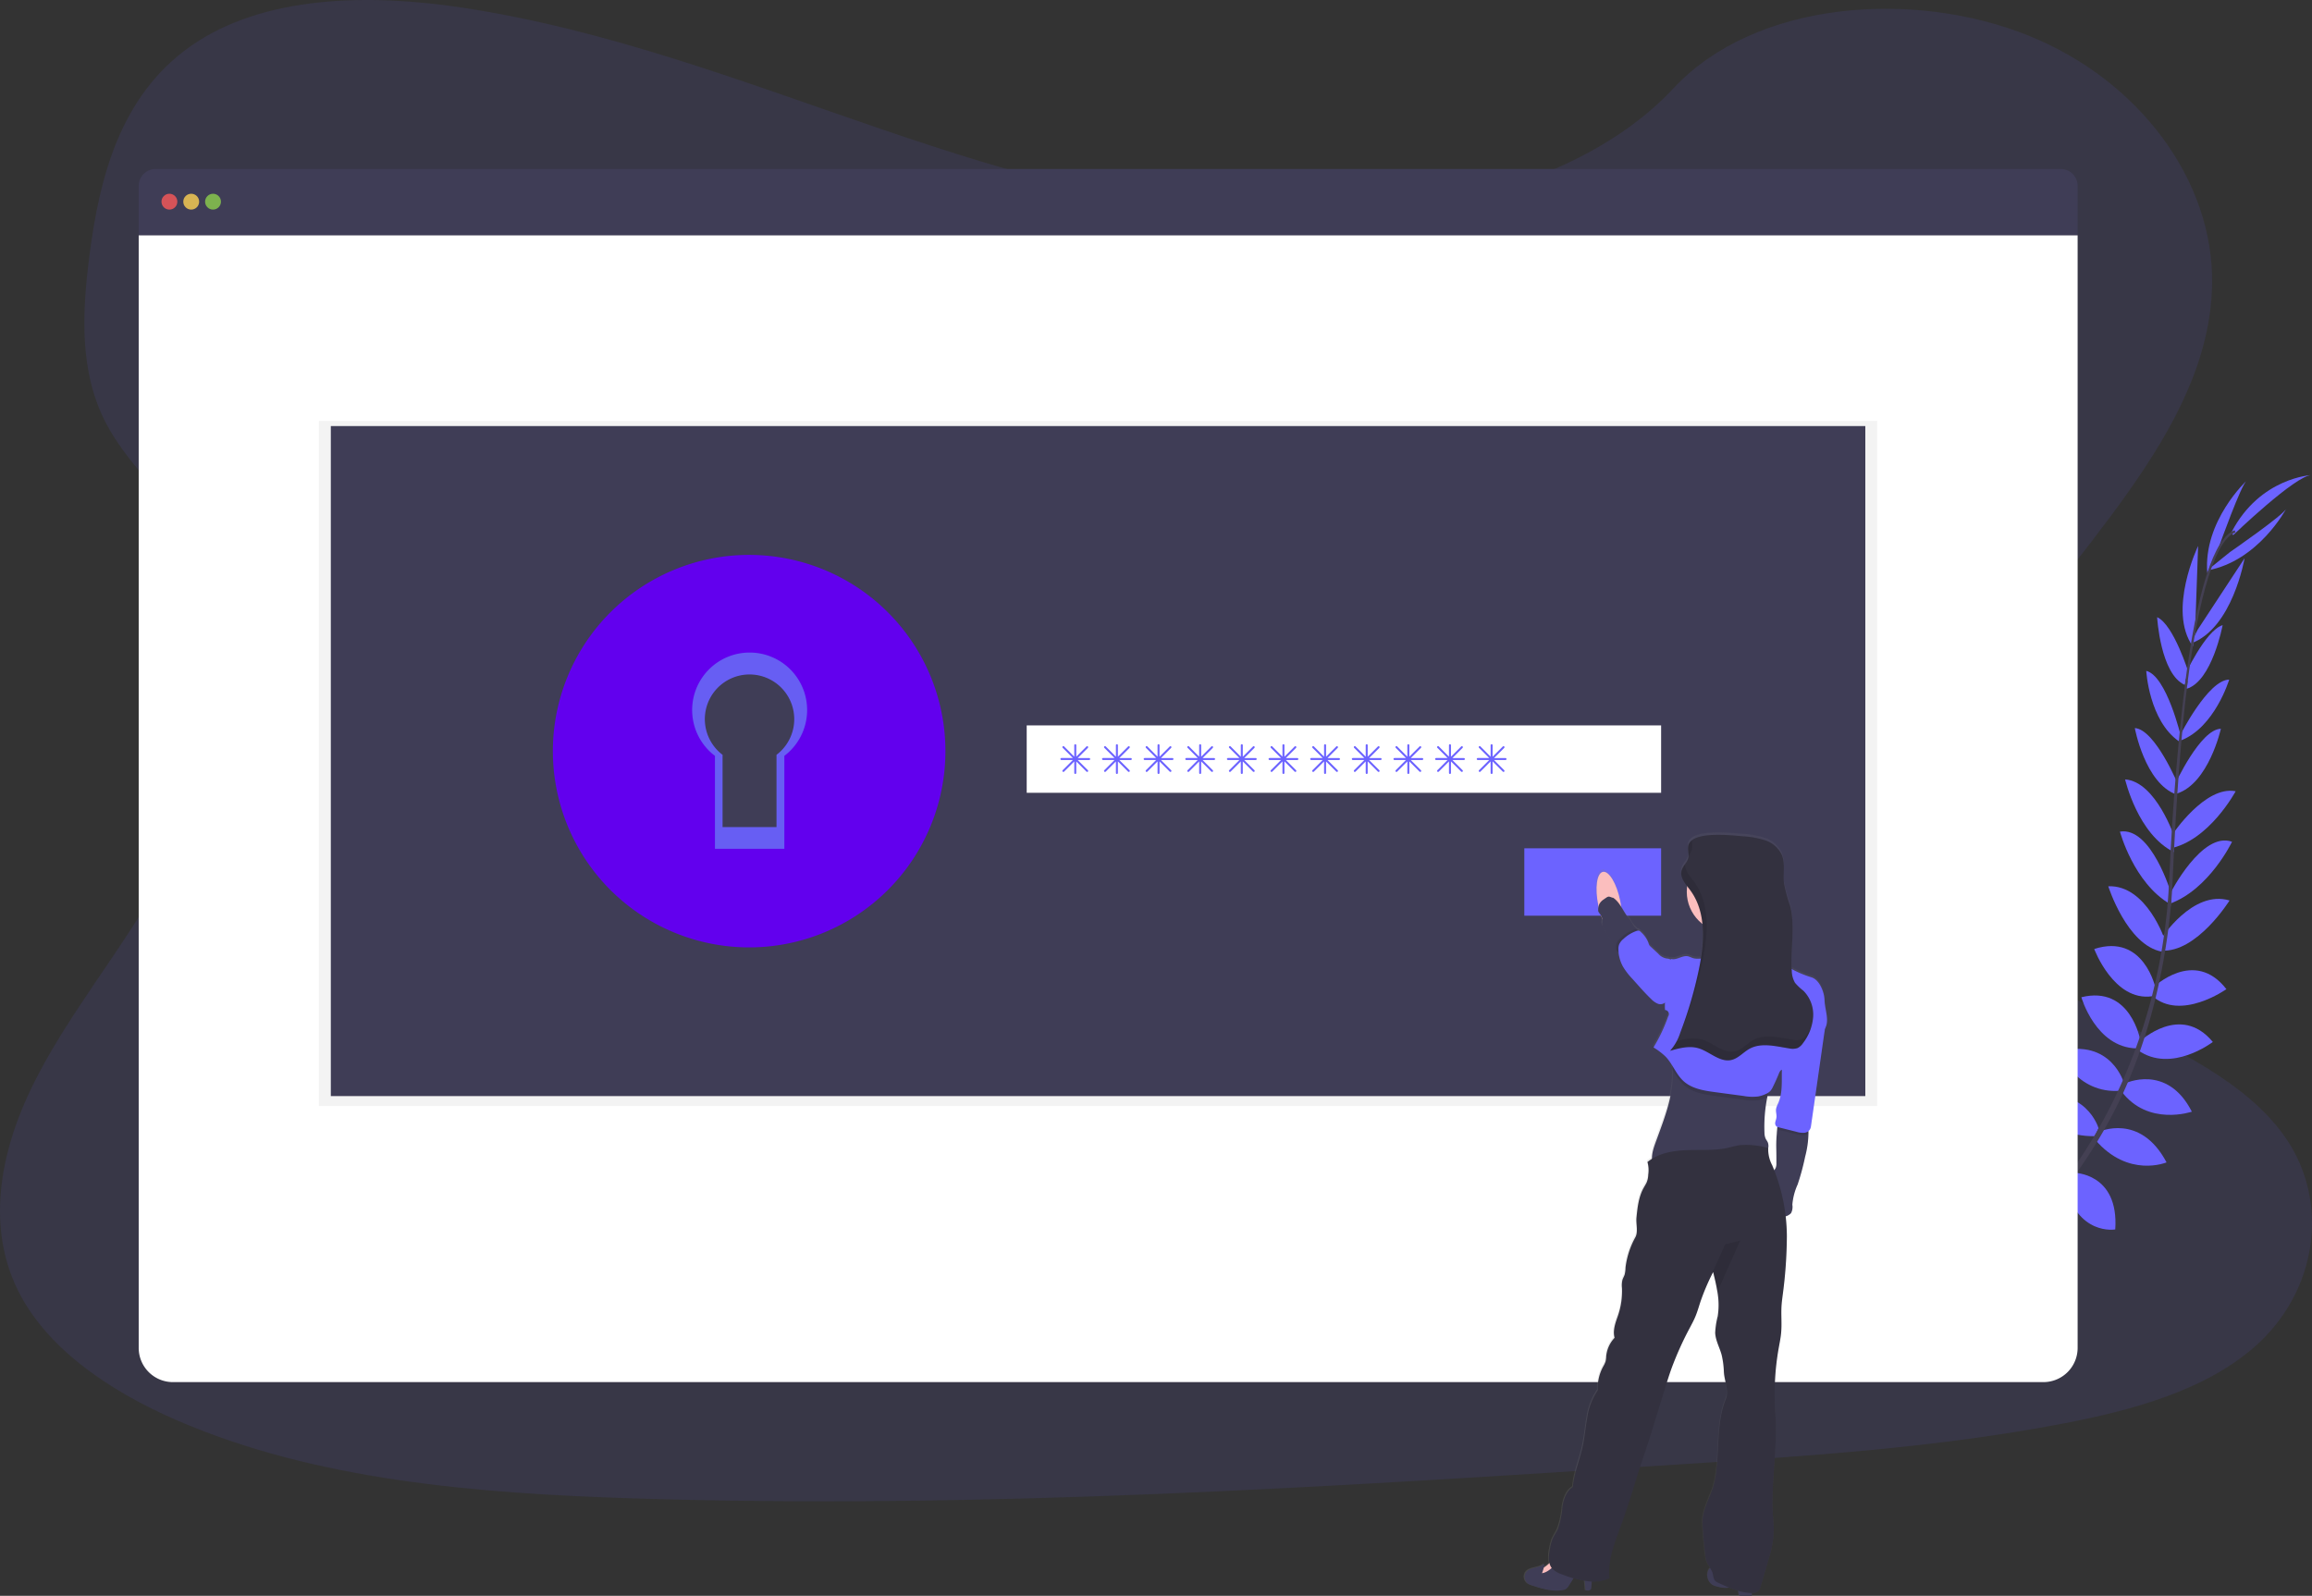 <svg xmlns="http://www.w3.org/2000/svg" xmlns:xlink="http://www.w3.org/1999/xlink" width="549.81" height="379.549" viewBox="0 0 549.81 379.549">
  <rect x="0" y="0" width="549.81" height="379.549" fill="#333333" stroke="none"/>
  <defs>
    <linearGradient id="linear-gradient" y1="0.5" x2="1" y2="0.5" gradientUnits="objectBoundingBox">
      <stop offset="0" stop-color="gray" stop-opacity="0.251"/>
      <stop offset="0.54" stop-color="gray" stop-opacity="0.122"/>
      <stop offset="1" stop-color="gray" stop-opacity="0.102"/>
    </linearGradient>
  </defs>
  <g id="Group_1499" data-name="Group 1499" transform="translate(0 0.006)">
    <path id="Path_1078" data-name="Path 1078" d="M327.9,99.134c-35.242.047-69.164-9.943-101.61-21.041S161.645,54.567,127.058,49.3c-22.244-3.385-47.538-3.074-64.925,9.217C45.4,70.342,40.549,89.912,38.211,107.993c-1.759,13.6-2.569,27.878,4.017,40.32,4.573,8.637,12.4,15.756,17.916,23.988,19.255,28.637,7.675,65.218-11.037,94.519-8.774,13.748-19.052,26.925-25.685,41.461s-9.354,31.018-2.588,45.364c6.7,14.219,21.848,24.54,38.1,31.588,33,14.342,71.427,17.416,108.819,18.6,82.77,2.626,165.7-2.73,248.41-8.086,30.607-1.98,61.352-3.974,91.327-9.712,16.643-3.182,33.78-7.906,45.581-18.26,14.978-13.144,18.043-34.605,7.143-50.032-18.279-25.874-66.476-30.754-79.583-58.749-7.228-15.412-.995-33.087,8.185-47.943,19.688-31.876,53.577-60.428,54.148-96.08.391-24.483-17.232-48.368-43.554-59.008-27.59-11.145-65.208-8.279-84.538,12.494C394.991,89.856,359.014,99.1,327.9,99.134Z" transform="translate(-16.91 -47.46)" fill="#6c63ff" opacity="0.1"/>
    <path id="Path_1079" data-name="Path 1079" d="M996.507,690.488s-5.794-3.824-11.537-1.1c0,0,1.768,3.4,9.038,3.083Z" transform="translate(-528.564 -386.227)" fill="#6c63ff"/>
    <path id="Path_1080" data-name="Path 1080" d="M1006.694,693.25s1.763,6.714-2.659,11.282c0,0-2.659-2.767,0-9.547Z" transform="translate(-538.016 -388.786)" fill="#6c63ff"/>
    <path id="Path_1081" data-name="Path 1081" d="M1011.344,674.872s-.429-5.709-13.324-3.814c0,0-.061,3.682,4.465,5.427S1009.085,676.758,1011.344,674.872Z" transform="translate(-535.462 -376.853)" fill="#6c63ff"/>
    <path id="Path_1082" data-name="Path 1082" d="M1023.762,679.5s5.45,1.749.589,13.842c0,0-3.6-.8-4.243-5.615S1021.376,681.254,1023.762,679.5Z" transform="translate(-547.069 -381.519)" fill="#6c63ff"/>
    <path id="Path_1083" data-name="Path 1083" d="M1029.475,652.787s.74-9.4-12.437-8.434c0,0-.943,8.486,10.113,10.693Z" transform="translate(-545.503 -362.906)" fill="#6c63ff"/>
    <path id="Path_1084" data-name="Path 1084" d="M1045.118,630.776s-1.806-10.65-14.978-7.477c0,0-.047,9.208,12.828,10.014Z" transform="translate(-552.438 -351.502)" fill="#6c63ff"/>
    <path id="Path_1085" data-name="Path 1085" d="M1057.387,607.761s-3.027-10.372-16.077-7.27c0,0,3.107,9.33,15.209,9.184Z" transform="translate(-558.342 -339.454)" fill="#6c63ff"/>
    <path id="Path_1086" data-name="Path 1086" d="M1070.788,584.709s-2.956-10.763-15.558-7.543c0,0,4.205,10.226,14.724,9.363Z" transform="translate(-565.699 -327.114)" fill="#6c63ff"/>
    <path id="Path_1087" data-name="Path 1087" d="M1080.771,560.3s-2.272-13.163-14.021-10.25c0,0,3.413,11.975,13.159,12.169Z" transform="translate(-571.788 -312.876)" fill="#6c63ff"/>
    <path id="Path_1088" data-name="Path 1088" d="M1087.855,534.838s-2.73-13.267-14.615-9.429c0,0,4.658,12.541,13.771,11.244Z" transform="translate(-575.218 -299.708)" fill="#6c63ff"/>
    <path id="Path_1089" data-name="Path 1089" d="M1093.842,507.445s-4.333-13.272-13.522-12.913c0,0,4.427,14.017,12.753,15.558Z" transform="translate(-578.96 -283.753)" fill="#6c63ff"/>
    <path id="Path_1090" data-name="Path 1090" d="M1098.412,481.647s-4.715-15.973-12.192-14.743c0,0,3.263,12.211,11.928,17.232Z" transform="translate(-582.079 -269.119)" fill="#6c63ff"/>
    <path id="Path_1091" data-name="Path 1091" d="M1100.606,454.482s-4.422-13.309-11.786-13.842c0,0,3.008,13.1,11.64,17.3Z" transform="translate(-583.453 -255.273)" fill="#6c63ff"/>
    <path id="Path_1092" data-name="Path 1092" d="M1104.082,428.365s-5.511-13.324-10.372-13.625c0,0,2.4,13.121,9.9,15.813Z" transform="translate(-586.037 -241.584)" fill="#6c63ff"/>
    <path id="Path_1093" data-name="Path 1093" d="M1107.74,401.551s-3.39-14.469-8.26-15.671c0,0,.665,11.838,7.77,16.756Z" transform="translate(-589.087 -226.33)" fill="#6c63ff"/>
    <path id="Path_1094" data-name="Path 1094" d="M1112.48,372.1s-3.564-11.537-7.51-13.3c0,0,.778,13.6,6.6,16.115Z" transform="translate(-591.989 -212.017)" fill="#6c63ff"/>
    <path id="Path_1095" data-name="Path 1095" d="M1120.8,343.2l.717-20.339s-7.378,15.332-1.249,23.908Z" transform="translate(-598.79 -193.022)" fill="#6c63ff"/>
    <path id="Path_1096" data-name="Path 1096" d="M1132.992,305.511s5.313-14.851,6.6-15.681c0,0-10.419,9.637-9.4,22.032Z" transform="translate(-605.282 -175.564)" fill="#6c63ff"/>
    <path id="Path_1097" data-name="Path 1097" d="M1041.806,662.137s9.344-1.221,9.066,11.985c0,0-8.444,1.377-11.2-9.547Z" transform="translate(-557.475 -372.326)" fill="#6c63ff"/>
    <path id="Path_1098" data-name="Path 1098" d="M1060.435,639.06s10.8-.033,9.9,13.484c0,0-9.066,1.622-12.055-10.928Z" transform="translate(-567.311 -360.145)" fill="#6c63ff"/>
    <path id="Path_1099" data-name="Path 1099" d="M1074.657,617.428s9.8-4.6,16.072,7.27c0,0-9.052,3.828-16.94-5.351Z" transform="translate(-575.509 -348.249)" fill="#6c63ff"/>
    <path id="Path_1100" data-name="Path 1100" d="M1087.76,592.9s10.037-4.889,15.931,6.7c0,0-10.457,3.6-16.761-4.866Z" transform="translate(-582.454 -335.208)" fill="#6c63ff"/>
    <path id="Path_1101" data-name="Path 1101" d="M1095.723,568.307s9.66-9.227,17.369.1c0,0-9.868,7.6-17.812,1.952Z" transform="translate(-586.867 -320.598)" fill="#6c63ff"/>
    <path id="Path_1102" data-name="Path 1102" d="M1102.689,540.963s9.717-9.429,17.364.434c0,0-10.9,7.746-17.713,1.546Z" transform="translate(-590.599 -306.148)" fill="#6c63ff"/>
    <path id="Path_1103" data-name="Path 1103" d="M1106.93,510.437s7.487-11.787,16.3-9.156c0,0-7.77,12.48-16.218,11.923Z" transform="translate(-593.025 -287.121)" fill="#6c63ff"/>
    <path id="Path_1104" data-name="Path 1104" d="M1111.393,484.009s7.543-14.842,14.681-12.258c0,0-5.441,11.409-14.875,14.762Z" transform="translate(-595.281 -271.557)" fill="#6c63ff"/>
    <path id="Path_1105" data-name="Path 1105" d="M1111.874,456.729s7.756-11.683,15.021-10.254c0,0-6.341,11.848-15.775,13.635Z" transform="translate(-595.239 -258.292)" fill="#6c63ff"/>
    <path id="Path_1106" data-name="Path 1106" d="M1114,428.291s6.011-13.111,10.9-13.2c0,0-2.885,13.017-10.49,15.426Z" transform="translate(-596.761 -241.769)" fill="#6c63ff"/>
    <path id="Path_1107" data-name="Path 1107" d="M1116.5,403.6s6.681-13.276,11.7-13.3c0,0-3.418,11.353-11.48,14.469Z" transform="translate(-598.083 -228.666)" fill="#6c63ff"/>
    <path id="Path_1108" data-name="Path 1108" d="M1118.63,375.05s5-10.985,9.137-12.23c0,0-2.5,13.39-8.585,15.143Z" transform="translate(-599.209 -214.142)" fill="#6c63ff"/>
    <path id="Path_1109" data-name="Path 1109" d="M1123.561,346.075l11.169-17.015s-2.862,16.784-12.8,20.273Z" transform="translate(-600.953 -196.299)" fill="#6c63ff"/>
    <path id="Path_1110" data-name="Path 1110" d="M1135.588,314.335s12.979-8.958,13.451-10.405c0,0-6.6,12.546-18.858,14.762Z" transform="translate(-605.313 -183.017)" fill="#6c63ff"/>
    <path id="Path_1111" data-name="Path 1111" d="M1142.9,301.4s14.9-14.328,18.708-14.314c0,0-12.291.561-19.066,13.55Z" transform="translate(-611.846 -174.116)" fill="#6c63ff"/>
    <path id="Path_1112" data-name="Path 1112" d="M1118.94,351.875l.542.071c2.8-21.918,6.883-34.888,11.494-36.477l-.179-.519C1125.908,316.647,1121.8,329.419,1118.94,351.875Z" transform="translate(-599.372 -188.841)" fill="#444053"/>
    <path id="Path_1113" data-name="Path 1113" d="M1110.2,443.864l.82.066c.174-2.046.306-4.139.4-6.228.783-18.142,1.994-34.8,3.588-47.293l-.471-.589c-1.6,12.517-3.154,29.679-3.937,47.849C1110.506,439.743,1110.374,441.827,1110.2,443.864Z" transform="translate(-594.753 -228.413)" fill="#444053"/>
    <path id="Path_1114" data-name="Path 1114" d="M976.5,601.962c.141-.061,14.582-6.511,29.57-21.89a118.915,118.915,0,0,0,21.617-30.645c6.93-14.111,11.155-31.451,12.569-48.3l-.854.4c-3.182,37.811-20.4,63.648-34.082,77.721-14.842,15.242-29.122,21.626-29.264,21.687Z" transform="translate(-523.855 -287.244)" fill="#444053"/>
    <path id="Path_1115" data-name="Path 1115" d="M543.926,132.69H90.906a4.036,4.036,0,0,0-4.036,4.036v11.758H547.962V136.726A4.036,4.036,0,0,0,543.926,132.69Z" transform="translate(-53.886 -92.51)" fill="#3f3d56"/>
    <path id="Path_1116" data-name="Path 1116" d="M86.87,166.19v264.6a8.137,8.137,0,0,0,8.137,8.138H539.824a8.137,8.137,0,0,0,8.137-8.137V166.19Z" transform="translate(-53.886 -110.216)" fill="#fff"/>
    <circle id="Ellipse_2" data-name="Ellipse 2" cx="1.886" cy="1.886" r="1.886" transform="translate(38.401 46.073)" fill="#fa5959" opacity="0.8"/>
    <circle id="Ellipse_3" data-name="Ellipse 3" cx="1.886" cy="1.886" r="1.886" transform="translate(43.587 46.073)" fill="#fed253" opacity="0.8"/>
    <circle id="Ellipse_4" data-name="Ellipse 4" cx="1.886" cy="1.886" r="1.886" transform="translate(48.773 46.073)" fill="#8ccf4d" opacity="0.8"/>
    <rect id="Rectangle_1613" data-name="Rectangle 1613" width="370.571" height="162.947" transform="translate(75.844 100.093)" opacity="0.05"/>
    <rect id="Rectangle_1614" data-name="Rectangle 1614" width="364.913" height="159.355" transform="translate(78.673 101.329)" fill="#3f3d56"/>
    <path id="Path_1117" data-name="Path 1117" d="M354.083,349.38a36.3,36.3,0,1,0,36.3,36.3A36.3,36.3,0,0,0,354.083,349.38Zm6.511,37.175v17.19H347.76v-17.19a10.632,10.632,0,1,1,12.833,0Z" transform="translate(-175.931 -207.039)" fill="#6c63ff"/>
    <path id="Path_1118" data-name="Path 1118" d="M354.083,349.38a36.3,36.3,0,1,0,36.3,36.3A36.3,36.3,0,0,0,354.083,349.38Zm6.511,37.175v17.19H347.76v-17.19a10.632,10.632,0,1,1,12.833,0Z" transform="translate(-175.931 -207.039)" opacity="0.05"/>
    <path id="Path_1119" data-name="Path 1119" d="M342.455,327.38a46.675,46.675,0,1,0,46.675,46.675,46.675,46.675,0,0,0-46.675-46.675Zm8.368,47.8v22.1h-16.5v-22.1a13.672,13.672,0,1,1,16.5,0Z" transform="translate(-164.303 -195.411)" fill="#6200ee"/>
    <rect id="Rectangle_1615" data-name="Rectangle 1615" width="150.869" height="16.03" transform="translate(244.157 172.52)" fill="#fff"/>
    <rect id="Rectangle_1616" data-name="Rectangle 1616" width="32.531" height="16.03" transform="translate(362.495 201.751)" fill="#6c63ff"/>
    <path id="Path_1120" data-name="Path 1120" d="M558.616,426.18h-2.73l2.428-2.423a.241.241,0,0,0,0-.335.236.236,0,0,0-.335,0l-2.428,2.428v-2.734a.236.236,0,0,0-.236-.236.24.24,0,0,0-.236.236v2.734l-2.423-2.442a.236.236,0,0,0-.335,0,.24.24,0,0,0,0,.335l2.428,2.423h-2.734a.24.24,0,0,0-.236.236.236.236,0,0,0,.236.236h2.734l-2.428,2.428a.24.24,0,0,0,0,.335.245.245,0,0,0,.335,0l2.423-2.428v2.73a.236.236,0,1,0,.471,0v-2.73l2.428,2.428a.245.245,0,0,0,.335,0,.241.241,0,0,0,0-.335l-2.428-2.428h2.73a.229.229,0,1,0,0-.457Z" transform="translate(-299.608 -245.886)" fill="#6c63ff"/>
    <path id="Path_1121" data-name="Path 1121" d="M579.616,426.18h-2.73l2.428-2.423a.241.241,0,0,0,0-.335.236.236,0,0,0-.335,0l-2.428,2.428v-2.734a.236.236,0,0,0-.236-.236.24.24,0,0,0-.236.236v2.734l-2.423-2.442a.236.236,0,0,0-.335,0,.24.24,0,0,0,0,.335l2.428,2.423h-2.734a.24.24,0,0,0-.236.236.236.236,0,0,0,.236.236h2.734l-2.428,2.428a.24.24,0,0,0,0,.335.245.245,0,0,0,.335,0l2.423-2.428v2.73a.236.236,0,1,0,.471,0v-2.73l2.428,2.428a.245.245,0,0,0,.335,0,.241.241,0,0,0,0-.335l-2.428-2.428h2.73a.229.229,0,1,0,0-.457Z" transform="translate(-310.707 -245.886)" fill="#6c63ff"/>
    <path id="Path_1122" data-name="Path 1122" d="M600.616,426.18h-2.73l2.428-2.423a.241.241,0,0,0,0-.335.236.236,0,0,0-.335,0l-2.428,2.428v-2.734a.236.236,0,0,0-.236-.236.241.241,0,0,0-.236.236v2.734l-2.423-2.442a.236.236,0,0,0-.335,0,.241.241,0,0,0,0,.335l2.428,2.423h-2.734a.24.24,0,0,0-.236.236.236.236,0,0,0,.236.236h2.734l-2.428,2.428a.241.241,0,0,0,0,.335.245.245,0,0,0,.335,0l2.423-2.428v2.73a.236.236,0,1,0,.471,0v-2.73l2.428,2.428a.245.245,0,0,0,.335,0,.241.241,0,0,0,0-.335l-2.428-2.428h2.73a.229.229,0,1,0,0-.457Z" transform="translate(-321.806 -245.886)" fill="#6c63ff"/>
    <path id="Path_1123" data-name="Path 1123" d="M621.616,426.18h-2.73l2.428-2.423a.241.241,0,0,0,0-.335.236.236,0,0,0-.335,0l-2.428,2.428v-2.734a.236.236,0,0,0-.236-.236.24.24,0,0,0-.236.236v2.734l-2.423-2.442a.236.236,0,0,0-.335,0,.24.24,0,0,0,0,.335l2.428,2.423h-2.734a.24.24,0,0,0-.236.236.236.236,0,0,0,.236.236h2.734l-2.428,2.428a.24.24,0,0,0,0,.335.245.245,0,0,0,.335,0l2.423-2.428v2.73a.236.236,0,1,0,.471,0v-2.73l2.428,2.428a.245.245,0,0,0,.335,0,.241.241,0,0,0,0-.335l-2.428-2.428h2.73a.229.229,0,1,0,0-.457Z" transform="translate(-332.906 -245.886)" fill="#6c63ff"/>
    <path id="Path_1124" data-name="Path 1124" d="M642.616,426.18h-2.73l2.428-2.423a.241.241,0,0,0,0-.335.236.236,0,0,0-.335,0l-2.428,2.428v-2.734a.236.236,0,0,0-.236-.236.24.24,0,0,0-.236.236v2.734l-2.423-2.442a.236.236,0,0,0-.335,0,.24.24,0,0,0,0,.335l2.428,2.423h-2.734a.24.24,0,0,0-.236.236.236.236,0,0,0,.236.236h2.734l-2.428,2.428a.24.24,0,0,0,0,.335.245.245,0,0,0,.335,0l2.423-2.428v2.73a.236.236,0,1,0,.471,0v-2.73l2.428,2.428a.245.245,0,0,0,.335,0,.241.241,0,0,0,0-.335l-2.428-2.428h2.73a.229.229,0,1,0,0-.457Z" transform="translate(-344.005 -245.886)" fill="#6c63ff"/>
    <path id="Path_1125" data-name="Path 1125" d="M663.616,426.18h-2.73l2.428-2.423a.241.241,0,0,0,0-.335.236.236,0,0,0-.335,0l-2.428,2.428v-2.734a.236.236,0,0,0-.236-.236.24.24,0,0,0-.236.236v2.734l-2.423-2.442a.236.236,0,0,0-.335,0,.241.241,0,0,0,0,.335l2.428,2.423h-2.734a.24.24,0,0,0-.236.236.236.236,0,0,0,.236.236h2.734l-2.428,2.428a.241.241,0,0,0,0,.335.245.245,0,0,0,.335,0l2.423-2.428v2.73a.236.236,0,1,0,.471,0v-2.73l2.428,2.428a.245.245,0,0,0,.335,0,.241.241,0,0,0,0-.335l-2.428-2.428h2.73a.229.229,0,1,0,0-.457Z" transform="translate(-355.104 -245.886)" fill="#6c63ff"/>
    <path id="Path_1126" data-name="Path 1126" d="M684.616,426.18h-2.73l2.428-2.423a.241.241,0,0,0,0-.335.236.236,0,0,0-.335,0l-2.428,2.428v-2.734a.236.236,0,0,0-.236-.236.24.24,0,0,0-.236.236v2.734l-2.423-2.442a.236.236,0,0,0-.335,0,.24.24,0,0,0,0,.335l2.428,2.423h-2.734a.24.24,0,0,0-.236.236.236.236,0,0,0,.236.236h2.734l-2.428,2.428a.24.24,0,0,0,0,.335.245.245,0,0,0,.335,0l2.423-2.428v2.73a.236.236,0,1,0,.471,0v-2.73l2.428,2.428a.245.245,0,0,0,.335,0,.241.241,0,0,0,0-.335l-2.428-2.428h2.73a.229.229,0,1,0,0-.457Z" transform="translate(-366.203 -245.886)" fill="#6c63ff"/>
    <path id="Path_1127" data-name="Path 1127" d="M705.616,426.18h-2.73l2.428-2.423a.241.241,0,0,0,0-.335.236.236,0,0,0-.335,0l-2.428,2.428v-2.734a.236.236,0,0,0-.236-.236.24.24,0,0,0-.236.236v2.734l-2.423-2.442a.236.236,0,0,0-.335,0,.24.24,0,0,0,0,.335l2.428,2.423h-2.734a.24.24,0,0,0-.236.236.236.236,0,0,0,.236.236h2.734l-2.428,2.428a.24.24,0,0,0,0,.335.245.245,0,0,0,.335,0l2.423-2.428v2.73a.236.236,0,1,0,.471,0v-2.73l2.428,2.428a.245.245,0,0,0,.335,0,.241.241,0,0,0,0-.335l-2.428-2.428h2.73a.229.229,0,1,0,0-.457Z" transform="translate(-377.303 -245.886)" fill="#6c63ff"/>
    <path id="Path_1128" data-name="Path 1128" d="M726.616,426.18h-2.73l2.428-2.423a.241.241,0,0,0,0-.335.236.236,0,0,0-.335,0l-2.428,2.428v-2.734a.236.236,0,0,0-.236-.236.24.24,0,0,0-.236.236v2.734l-2.423-2.442a.236.236,0,0,0-.335,0,.241.241,0,0,0,0,.335l2.428,2.423h-2.734a.24.24,0,0,0-.236.236.236.236,0,0,0,.236.236h2.734l-2.428,2.428a.241.241,0,0,0,0,.335.245.245,0,0,0,.335,0l2.423-2.428v2.73a.236.236,0,1,0,.471,0v-2.73l2.428,2.428a.245.245,0,0,0,.335,0,.241.241,0,0,0,0-.335l-2.428-2.428h2.73a.229.229,0,1,0,0-.457Z" transform="translate(-388.402 -245.886)" fill="#6c63ff"/>
    <path id="Path_1129" data-name="Path 1129" d="M747.616,426.18h-2.73l2.428-2.423a.241.241,0,0,0,0-.335.236.236,0,0,0-.335,0l-2.428,2.428v-2.734a.236.236,0,0,0-.236-.236.24.24,0,0,0-.236.236v2.734l-2.423-2.442a.236.236,0,0,0-.335,0,.24.24,0,0,0,0,.335l2.428,2.423h-2.734a.24.24,0,0,0-.236.236.236.236,0,0,0,.236.236h2.734l-2.428,2.428a.24.24,0,0,0,0,.335.245.245,0,0,0,.335,0l2.423-2.428v2.73a.236.236,0,1,0,.471,0v-2.73l2.428,2.428a.245.245,0,0,0,.335,0,.241.241,0,0,0,0-.335l-2.428-2.428h2.73a.229.229,0,1,0,0-.457Z" transform="translate(-399.501 -245.886)" fill="#6c63ff"/>
    <path id="Path_1130" data-name="Path 1130" d="M768.616,426.18h-2.73l2.428-2.423a.241.241,0,0,0,0-.335.236.236,0,0,0-.335,0l-2.428,2.428v-2.734a.236.236,0,0,0-.236-.236.24.24,0,0,0-.236.236v2.734l-2.423-2.442a.236.236,0,0,0-.335,0,.24.24,0,0,0,0,.335l2.428,2.423h-2.734a.24.24,0,0,0-.236.236.236.236,0,0,0,.236.236h2.734l-2.428,2.428a.24.24,0,0,0,0,.335.245.245,0,0,0,.335,0l2.423-2.428v2.73a.236.236,0,1,0,.471,0v-2.73l2.428,2.428a.245.245,0,0,0,.335,0,.241.241,0,0,0,0-.335l-2.428-2.428h2.73a.229.229,0,1,0,0-.457Z" transform="translate(-410.6 -245.886)" fill="#6c63ff"/>
    <path id="Path_1131" data-name="Path 1131" d="M857.025,507.04a8.444,8.444,0,0,0-.212-1.693c-.424-1.594-1.381-3.522-2.956-4a24.817,24.817,0,0,1-4.686-1.98c-.283-5.054.877-10.226-.387-15.125a38.489,38.489,0,0,1-1.457-5.342c-.259-2.282.363-4.715-.547-6.817a6.728,6.728,0,0,0-3.984-3.442,21.229,21.229,0,0,0-5.313-.943c-2.263-.184-9.59-1.051-12.145.971h0a2.666,2.666,0,0,0-.471.471h0a1.89,1.89,0,0,0-.151.245l-.024.038a1.923,1.923,0,0,0-.127.306h0a2.383,2.383,0,0,0-.08.354v.849c.033.424.094.849.094,1.268a2.732,2.732,0,0,1-.057.622,4.357,4.357,0,0,1-.783,1.528h0l-.085.123c-.052.075-.1.146-.151.222s-.085.132-.123.2-.075.108-.108.17a2.3,2.3,0,0,0-.123.24c0,.047-.052.09-.071.137a2.324,2.324,0,0,0-.141.4,2.632,2.632,0,0,0-.028,1.254,4.668,4.668,0,0,0,.646,1.485c.118.193.245.382.377.57l.33.448a10.164,10.164,0,0,0-.1,1.32,9.754,9.754,0,0,0,3.723,7.665,28.879,28.879,0,0,1-.06,5.984c-.042.415-.094.835-.151,1.249s-.1.688-.156,1.033a4.786,4.786,0,0,1-2.06-.156,9.722,9.722,0,0,0-.943-.363c-1.372-.344-2.772,1.023-4.13.608a.554.554,0,0,1-.061.189,1.848,1.848,0,0,0-.943-.278,3.439,3.439,0,0,1-2.046-1.174l-1.8-1.693a1.989,1.989,0,0,1-.311-.349,2.445,2.445,0,0,1-.217-.58,6.682,6.682,0,0,0-1.74-2.494,1.179,1.179,0,0,0-.514-.372.792.792,0,0,0-.236,0,2.076,2.076,0,0,0-.156-.189,4.434,4.434,0,0,0-.391-.4c-.858-.792-.943-1.471-1.688-2.357a22.649,22.649,0,0,1-1.763-2.664c-.061-.5-.146-1-.25-1.518a19.533,19.533,0,0,0-1.033-3.442l-.943-2.089-.108.108c-.684-1.018-1.414-1.575-2.07-1.443-1.1.226-1.641,2.357-1.466,5.144l.377,2.829a.869.869,0,0,0,.052.212,5.216,5.216,0,0,0-.1,1.018c0,.4.368.688.561,1.042a2.946,2.946,0,0,1,.471,1.608c-.024.2-.085.4-.094.594a2.286,2.286,0,0,0,.443,1.226l2.357,3.96.471.83.028.038a2.013,2.013,0,0,0,.632.726,8.635,8.635,0,0,0,.778,2.862c.08.179.17.349.264.519a16.674,16.674,0,0,0,2.225,2.89l1.122,1.259c1.108,1.235,2.216,2.475,3.418,3.616a4.579,4.579,0,0,0,1.528,1.07,1.73,1.73,0,0,0,1.716-.25v1.754a.985.985,0,0,1,.745,1.551,38.879,38.879,0,0,1-3.489,7.383,15.715,15.715,0,0,1,2.923,2.23,13.146,13.146,0,0,1,1.523,2.06c.042.349.075.693.094,1.037.349,5.62-1.825,11.2-3.772,16.553a12.9,12.9,0,0,0-1.127,4.686,9.206,9.206,0,0,0-1.056.759,6.991,6.991,0,0,1,.193,2.989,5.3,5.3,0,0,1-.391,1.886,13.251,13.251,0,0,1-.679,1.212c-1.221,2.155-1.49,4.715-1.735,7.176-.146,1.485.429,3.3-.245,4.63a18.94,18.94,0,0,0-2.357,7.251,7.271,7.271,0,0,1-.217,1.693c-.146.471-.406.872-.537,1.334a5.707,5.707,0,0,0-.094,1.886,18.047,18.047,0,0,1-.99,6.652c-.589,1.683-1.24,3.484-.778,5.214a7.35,7.35,0,0,0-1.994,4.38,6.906,6.906,0,0,1-.151,1.249,6.078,6.078,0,0,1-.566,1.2,10.523,10.523,0,0,0-1.282,5.658,15.738,15.738,0,0,0-2.541,6.638c-.42,2.353-.6,4.748-1.141,7.072-.717,3.074-2.013,6.181-2.268,9.33-1.527.976-2.188,2.867-2.48,4.653a20.713,20.713,0,0,1-1.089,5.313c-.387.858-.943,1.627-1.311,2.5a11.5,11.5,0,0,0-.566,2.155,8.407,8.407,0,0,0-.146,3.536A5.331,5.331,0,0,1,790,642.063c.075-.292.137-.585.189-.882-1.216,1.1-3.423.717-4.394,2.041a1.99,1.99,0,0,0,.471,2.73,3.771,3.771,0,0,0,.976.42c2.357.754,4.781,1.513,7.2,1.113a2.15,2.15,0,0,0,.816-.259,2.626,2.626,0,0,0,.759-.877q.544-.863,1.084-1.726a22.387,22.387,0,0,0,2.645.618c.09.754.156,1.509.189,2.263.471.094,1.1.123,1.325-.316a1.145,1.145,0,0,0,.08-.523c0-.335.047-.778.075-1.231h.094a8.957,8.957,0,0,0,4.172-.844c-.5-4.177,1.16-8.26,2.6-12.211,1.523-4.158,2.829-8.392,4.144-12.626.943-2.98,1.985-5.865,2.909-8.849q1.744-5.658,3.5-11.315c.509-1.66,1.023-3.3,1.608-4.95a77.132,77.132,0,0,1,4.37-9.726c.471-.891.943-1.773,1.33-2.7.471-1.127.806-2.305,1.183-3.47a53.744,53.744,0,0,1,2.961-6.968c.033-.061.057-.118.09-.174.382,1.561.764,3.145,1.018,4.715a17.915,17.915,0,0,1,.08,5.827,19.214,19.214,0,0,0-.6,3.951c.071,1.843,1.056,3.517,1.542,5.294a20.147,20.147,0,0,1,.528,4.055c.132,2.122,1.282,4.5.471,6.468-2.522,6.228-1.3,13.262-2.739,19.8-.74,3.357-3.008,6.511-2.829,9.943q.189,3.654.641,7.289a6.94,6.94,0,0,0,.589,2.211,8.125,8.125,0,0,0,.646,1.056c-.207.08-.382.292-.533.74a2.909,2.909,0,0,0,1.047,3.3,4.584,4.584,0,0,0,1.363.472,7.177,7.177,0,0,0,1.971.273,4.585,4.585,0,0,0,.618-.075,22.46,22.46,0,0,0,2.23.8,4.84,4.84,0,0,0,.061.58.721.721,0,0,0,.245.533.736.736,0,0,0,.377.066h2.56v-.641a2.107,2.107,0,0,0,1.627-.528,2.518,2.518,0,0,0,.471-.981q1.047-3.55,2.079-7.1a22.714,22.714,0,0,0,1.014-8.109c-.91-8.689,1.089-17.406.438-26.119a62.563,62.563,0,0,1,.8-15.671c.212-1.169.471-2.357.566-3.522.207-2.2-.047-4.418.108-6.6.052-.764.156-1.523.25-2.282a109.574,109.574,0,0,0,1.014-14.215,44.764,44.764,0,0,0-.292-4.715,2.692,2.692,0,0,0,1.287-.754,3.207,3.207,0,0,0,.306-2.013,14.6,14.6,0,0,1,1.268-4.818,57.259,57.259,0,0,0,1.782-6.629,23.141,23.141,0,0,0,.792-5.54,5.664,5.664,0,0,0-.028-.566,1.46,1.46,0,0,0,.434-.471,2.738,2.738,0,0,0,.226-.872c.17-1.2.344-2.409.514-3.616q.189-1.3.372-2.588l1.5-10.462c.127-.91.259-1.815.387-2.72l.391-2.706c.042-.321.09-.641.123-.943C858.246,511.792,857.147,509.228,857.025,507.04Zm-12.508,39.169a8.617,8.617,0,0,1-.943-4.1h-.052a2.1,2.1,0,0,0-.061-1.33c-.146-.344-.4-.636-.556-.981a3.593,3.593,0,0,1-.255-1.32,35.989,35.989,0,0,1,.674-8.552c.061-.33.127-.665.189-.995a2.462,2.462,0,0,0,.537-.42,3.82,3.82,0,0,0,.608-.943c.533-1.07,1.018-2.159,1.466-3.267.146-.358.358-.773.721-.863-.075,2.758.207,5.573-.915,8.062a5.1,5.1,0,0,0-.471,1.273c-.1.7.189,1.414.085,2.112-.052.363-.207.7-.269,1.056a1.033,1.033,0,0,0,.273,1,.822.822,0,0,0,.2.1c-.028.189-.052.382-.071.566-.038.387-.057.75-.08.976a30.4,30.4,0,0,0-.127,3.47c0,1.249.047,2.5.028,3.772a2.561,2.561,0,0,1-.179,1.07,1.857,1.857,0,0,1-.358.471A12.246,12.246,0,0,0,844.517,546.209Z" transform="translate(-423.108 -269.392)" fill="url(#linear-gradient)"/>
    <ellipse id="Ellipse_5" data-name="Ellipse 5" cx="2.659" cy="7.529" rx="2.659" ry="7.529" transform="matrix(0.98, -0.201, 0.201, 0.98, 378.568, 207.894)" fill="#fbbebe"/>
    <path id="Path_1132" data-name="Path 1132" d="M878.235,837.679a2.855,2.855,0,0,0,1.047,3.267,4.66,4.66,0,0,0,1.353.471,7.136,7.136,0,0,0,1.966.269c.816-.038,1.6-.358,2.414-.471a.377.377,0,0,1,.278.038.4.4,0,0,1,.1.33,12.448,12.448,0,0,0,.1,1.386.712.712,0,0,0,.245.533.736.736,0,0,0,.377.066h2.555a24.918,24.918,0,0,0-.731-6.667,1.49,1.49,0,0,0-.189-.471,1.561,1.561,0,0,0-.816-.471,4.559,4.559,0,0,0-1.975-.344,5.787,5.787,0,0,0-2.216,1.084,3.376,3.376,0,0,1-2.513.608C879.386,837.08,878.674,836.368,878.235,837.679Z" transform="translate(-472.074 -464.028)" fill="#3f3d56"/>
    <path id="Path_1133" data-name="Path 1133" d="M795.272,834.524a7.071,7.071,0,0,1-2.579,1.754l-.434.207a.3.3,0,0,0-.146.118.255.255,0,0,0,.047.212,3.05,3.05,0,0,0,3.461,1.259,1.833,1.833,0,0,0,.759-.4,2.489,2.489,0,0,0,.585-1.518,3.108,3.108,0,0,0-.071-1.74C796.238,832.944,796,833.614,795.272,834.524Z" transform="translate(-426.629 -462.942)" fill="#fbbebe"/>
    <path id="Path_1134" data-name="Path 1134" d="M801.832,840.637a1.146,1.146,0,0,1-.08.523c-.222.434-.839.41-1.32.316a31.725,31.725,0,0,0-.58-4.762c-.915-.042-1.575.825-2.065,1.6l-1.264,2a2.612,2.612,0,0,1-.754.877,2.234,2.234,0,0,1-.816.259c-2.414.4-4.851-.358-7.18-1.113a3.8,3.8,0,0,1-.976-.415,1.994,1.994,0,0,1-.472-2.725c.976-1.32,3.168-.943,4.385-2.037a10.977,10.977,0,0,1-.622,2.249c1.627-.245,2.72-1.735,4.031-2.73a2.479,2.479,0,0,1,1.15-.547,2.531,2.531,0,0,1,.943.1,11.062,11.062,0,0,1,4.149,2.041,4.474,4.474,0,0,1,1.485,1.546A11.449,11.449,0,0,1,801.832,840.637Z" transform="translate(-423.393 -463.247)" fill="#3f3d56"/>
    <circle id="Ellipse_6" data-name="Ellipse 6" cx="9.74" cy="9.74" r="9.74" transform="translate(401.131 202.354)" fill="#fbbebe"/>
    <path id="Path_1135" data-name="Path 1135" d="M917.767,615.869a23.1,23.1,0,0,1-.787,5.511,56.889,56.889,0,0,1-1.782,6.6,14.525,14.525,0,0,0-1.259,4.809,3.2,3.2,0,0,1-.311,2.008,2.934,2.934,0,0,1-1.377.787,1.721,1.721,0,0,0-1.16,1.033,7.285,7.285,0,0,1-.981-2.159q-1.268-3.885-2.357-7.812a1.013,1.013,0,0,1,.066-.943,1.168,1.168,0,0,1,.41-.231,4.242,4.242,0,0,0,1.306-.839,1.91,1.91,0,0,0,.434-.561,2.541,2.541,0,0,0,.184-1.065c0-1.249,0-2.494-.033-3.743a31.284,31.284,0,0,1,.132-3.456c0-.226.042-.589.08-.976.071-.74.212-1.6.613-1.886.6-.4,2.39.137,3.069.231,1.169.16,2.357.349,3.5.57A9.342,9.342,0,0,1,917.767,615.869Z" transform="translate(-487.707 -346.265)" fill="#3f3d56"/>
    <path id="Path_1136" data-name="Path 1136" d="M833.712,509.521c-.377.754-1.282,1.117-1.98,1.594l-2.39,1.641a1.594,1.594,0,0,1-1.183.405,1.556,1.556,0,0,1-.882-.825.162.162,0,0,0,0-.038l-.5-.83-2.357-3.951a2.249,2.249,0,0,1-.438-1.216c0-.2.071-.391.09-.594a2.852,2.852,0,0,0-.471-1.6c-.189-.354-.566-.646-.556-1.042a3.771,3.771,0,0,1,.264-1.523,3.084,3.084,0,0,1,1.033-1.1c.222-.16.448-.311.684-.471a1.348,1.348,0,0,1,.41-.189c.391-.08.778.245,1.174.259,1.7,1.141,2.357,3.3,3.7,4.856.754.886.83,1.565,1.683,2.357.137.123.269.255.4.391a2.741,2.741,0,0,1,.424.613C832.967,508.658,833.905,509.134,833.712,509.521Z" transform="translate(-442.981 -286.521)" fill="#3f3d56"/>
    <path id="Path_1137" data-name="Path 1137" d="M876.208,509.964a8.777,8.777,0,0,1,1.047,4.748,2.966,2.966,0,0,1-.41,1.249c-.679,1.042-2.1,1.231-3.343,1.292a1.971,1.971,0,0,0-1.452.471,1.32,1.32,0,0,0,.09,1.612,3.639,3.639,0,0,0,1.443.943,12.774,12.774,0,0,0,6.209,1.377c.99-.094,1.952-.382,2.937-.528a30.83,30.83,0,0,1,3.234-.179c1.282-.047,2.56-.174,3.838-.3l3.385-.335a.754.754,0,0,0,.5-.184c.25-.292-.071-.721-.382-.943-1.8-1.33-4.083-2.244-5.106-4.243a24.972,24.972,0,0,1-.966-3.083,25.9,25.9,0,0,1-1.122-2.975,19.711,19.711,0,0,1-.156-2.744,3.682,3.682,0,0,0-.943-2.508,3.931,3.931,0,0,0-2.565-.825,8.3,8.3,0,0,0-6.252,2.027c-.429.429-.8.943-1.24,1.33s-1.047.5-.754,1.009.867.825,1.179,1.273a10.841,10.841,0,0,1,.825,1.518Z" transform="translate(-468.759 -288.124)" fill="#fbbebe"/>
    <path id="Path_1138" data-name="Path 1138" d="M883.967,533.5a53.568,53.568,0,0,1-2.885,10.622,39.993,39.993,0,0,0-1.7,4.762c-.363,1.462-.292,3.027-.627,4.493-.415,1.825-.83,3.654-1.164,5.493a36.011,36.011,0,0,0-.669,8.534,3.568,3.568,0,0,0,.255,1.315c.156.339.405.632.552.981a2.357,2.357,0,0,1-.132,1.886,5.46,5.46,0,0,1-.971,1.471c-4.394,1.311-9.094.882-13.672,1.16-4.22.255-8.486,1.122-12.645.4-.471-1.886.316-3.861.99-5.7,1.957-5.342,4.121-10.9,3.772-16.5a17.069,17.069,0,0,0-.222-1.947,25.812,25.812,0,0,1,1.254-11.914,20.447,20.447,0,0,0,.537-7.44,13.583,13.583,0,0,1-.033-2.437,4.286,4.286,0,0,1,.886-2.277c0-.033.042-.066.066-.1a.648.648,0,0,1,.354,0h0a.3.3,0,0,0,.236,0l.052-.033a.118.118,0,0,1,.137,0c.108.066.17.292.406.335a9.392,9.392,0,0,0,1.051.1,5.66,5.66,0,0,1,1.254.179h.057a3.682,3.682,0,0,0,1.829-.156,4.863,4.863,0,0,0,1.122-.434c.1-.113.754-.217.886-.3.429-.259.335-1.476.424-1.975a5.433,5.433,0,0,1,.354-1.461,2.489,2.489,0,0,1,2.018-1.174,10.743,10.743,0,0,1,2.419.217c1.759.25,3.56.207,5.285.613a3.937,3.937,0,0,0,2.612.113c.217.052.25.24.25.471a3.021,3.021,0,0,1-.132.646c-.3,1.3.721,2.5,1.664,3.442A5.336,5.336,0,0,0,881.228,528c.471.217.943.306,1.414.542a2.574,2.574,0,0,1,.943.863,3.6,3.6,0,0,1,.537,1.372,8.2,8.2,0,0,1-.156,2.73Z" transform="translate(-457.316 -297.949)" fill="#3f3d56"/>
    <path id="Path_1139" data-name="Path 1139" d="M888.941,538.956a53.566,53.566,0,0,1-2.885,10.622,39.991,39.991,0,0,0-1.7,4.762c-.363,1.461-.292,3.027-.627,4.493-.415,1.825-.83,3.654-1.165,5.493-.1.057-.2.108-.306.156a7.237,7.237,0,0,1-1.848.594,11.316,11.316,0,0,1-3.451-.113l-6.728-.9c-2.687-.363-5.549-.8-7.543-2.621a16.093,16.093,0,0,1-2.631-3.593,17.1,17.1,0,0,0-.222-1.947,25.813,25.813,0,0,1,1.254-11.914,20.445,20.445,0,0,0,.537-7.44,13.588,13.588,0,0,1-.033-2.437,4.285,4.285,0,0,1,.886-2.277,3.357,3.357,0,0,1,.42-.094h0a2.1,2.1,0,0,1,.288-.038h.137a2.059,2.059,0,0,1,.472.057,8.528,8.528,0,0,1,.943.363h.057a3.612,3.612,0,0,0,1.254.179c.622,0,1.264-.1,1.886-.141a3.479,3.479,0,0,1,2.235.4,13.4,13.4,0,0,1,1.245,1.136,5.345,5.345,0,0,0,1.57.853,16.685,16.685,0,0,0,12.55-.264,2.456,2.456,0,0,1,1.259-.321,2.356,2.356,0,0,1,.905.387c.283.165.561.325.849.471a3.6,3.6,0,0,1,.537,1.372A8.2,8.2,0,0,1,888.941,538.956Z" transform="translate(-462.29 -303.401)" opacity="0.1"/>
    <path id="Path_1140" data-name="Path 1140" d="M888.483,534.82a25.166,25.166,0,0,1-5.375-2.357,2.408,2.408,0,0,0-.905-.387,2.531,2.531,0,0,0-1.264.321,16.676,16.676,0,0,1-12.546.264,5.456,5.456,0,0,1-1.57-.853,14.086,14.086,0,0,0-1.245-1.136c-1.551-1-3.7.174-5.431-.471a9.6,9.6,0,0,0-.943-.363c-1.372-.344-2.767,1.023-4.116.608a22.931,22.931,0,0,0-1.108,4.205,45.817,45.817,0,0,0-.306,4.96c0,.995-.047,1.99,0,2.984a.979.979,0,0,1,.745,1.546,38.65,38.65,0,0,1-3.479,7.36,16,16,0,0,1,2.914,2.225c1.65,1.744,2.461,4.191,4.243,5.8,2.008,1.815,4.87,2.258,7.543,2.617l6.728.9a11.5,11.5,0,0,0,3.456.118,7.275,7.275,0,0,0,1.844-.6,3.3,3.3,0,0,0,1.028-.679,3.774,3.774,0,0,0,.608-.943c.533-1.066,1.018-2.155,1.466-3.258.156-.391.391-.849.816-.882,2.5-2.254,4.856-4.564,7.355-6.817a16.3,16.3,0,0,0,2.683-2.829c1.24-1.834.113-4.432,0-6.648a8.387,8.387,0,0,0-.212-1.683C891.005,537.22,890.053,535.3,888.483,534.82Z" transform="translate(-457.725 -302.387)" fill="#6c63ff"/>
    <path id="Path_1141" data-name="Path 1141" d="M838.451,518.254c-.377.754-1.282,1.117-1.98,1.594l-2.39,1.641a1.593,1.593,0,0,1-1.183.405,1.556,1.556,0,0,1-.882-.825v-.339a3.163,3.163,0,0,1,.151-1.127,3.512,3.512,0,0,1,1.056-1.358,8.645,8.645,0,0,1,3.1-1.886,1.06,1.06,0,0,1,.566-.057.744.744,0,0,1,.207.09,2.734,2.734,0,0,1,.424.613C837.707,517.392,838.645,517.868,838.451,518.254Z" transform="translate(-447.721 -295.255)" opacity="0.1"/>
    <path id="Path_1142" data-name="Path 1142" d="M844.736,523.565a3.434,3.434,0,0,1-2.041-1.169l-1.787-1.66a1.665,1.665,0,0,1-.311-.349,2.448,2.448,0,0,1-.217-.58,6.652,6.652,0,0,0-1.735-2.489,1.131,1.131,0,0,0-.514-.368,1.033,1.033,0,0,0-.57.057,8.623,8.623,0,0,0-3.1,1.886,3.521,3.521,0,0,0-1.056,1.358,3.134,3.134,0,0,0-.151,1.127,8.657,8.657,0,0,0,.82,3.6c.08.174.17.349.264.519a16.324,16.324,0,0,0,2.216,2.881l1.122,1.254c1.1,1.235,2.206,2.47,3.4,3.607a4.5,4.5,0,0,0,1.527,1.065,1.707,1.707,0,0,0,1.754-.283,2.537,2.537,0,0,0,.5-.9,17.635,17.635,0,0,0,1.457-5.879,22.2,22.2,0,0,0-.1-2.437C846.146,523.952,845.537,523.617,844.736,523.565Z" transform="translate(-448.376 -295.597)" fill="#6c63ff"/>
    <path id="Path_1143" data-name="Path 1143" d="M854.764,646.644a108.949,108.949,0,0,1-1.009,14.177c-.094.759-.2,1.518-.25,2.277-.156,2.2.1,4.413-.108,6.6-.108,1.183-.354,2.357-.561,3.512a62.456,62.456,0,0,0-.8,15.629c.651,8.689-1.344,17.383-.438,26.048a21.057,21.057,0,0,1-.278,5.04,21.363,21.363,0,0,1-.731,3.046q-1.033,3.541-2.074,7.072a2.453,2.453,0,0,1-.471.981,2.234,2.234,0,0,1-1.768.523c-2.72-.085-5.281-1.259-7.751-2.4a2.7,2.7,0,0,1-.778-.471c-.514-.533-.472-1.372-.7-2.074a19.737,19.737,0,0,0-1.188-2.084,6.8,6.8,0,0,1-.514-2.145q-.471-3.621-.641-7.27c-.179-3.423,2.084-6.572,2.829-9.9,1.414-6.544.217-13.559,2.73-19.769.792-1.961-.358-4.337-.471-6.45a20.446,20.446,0,0,0-.528-4.045c-.471-1.773-1.466-3.442-1.537-5.28a19.4,19.4,0,0,1,.6-3.937,17.693,17.693,0,0,0-.08-5.813c-.25-1.584-.632-3.168-1.014-4.715l-.085.174a53.277,53.277,0,0,0-2.956,6.954c-.377,1.155-.707,2.334-1.179,3.456-.387.943-.863,1.806-1.33,2.692a77.318,77.318,0,0,0-4.361,9.689c-.585,1.631-1.1,3.3-1.608,4.936l-3.494,11.315c-.943,2.975-1.975,5.851-2.9,8.821-1.306,4.243-2.612,8.449-4.13,12.6-1.414,3.937-3.1,8.015-2.593,12.173a8.957,8.957,0,0,1-4.163.844,24.373,24.373,0,0,1-7.072-1.716,5.5,5.5,0,0,1-2.442-1.452c-1.047-1.278-.787-3.149-.471-4.776a11.539,11.539,0,0,1,.566-2.15c.358-.867.943-1.636,1.311-2.494a20.926,20.926,0,0,0,1.08-5.294c.292-1.787.943-3.673,2.47-4.644.259-3.14,1.551-6.237,2.263-9.307.537-2.324.717-4.715,1.141-7.072a15.533,15.533,0,0,1,2.532-6.624,10.5,10.5,0,0,1,1.282-5.658,6.187,6.187,0,0,0,.561-1.2,6.9,6.9,0,0,0,.151-1.245,7.359,7.359,0,0,1,1.99-4.37c-.471-1.721.184-3.517.773-5.186a18.018,18.018,0,0,0,.99-6.633,5.812,5.812,0,0,1,.09-1.886c.132-.472.391-.872.542-1.325a7.543,7.543,0,0,0,.212-1.693,19.578,19.578,0,0,1,2.357-7.232c.679-1.329.1-3.135.245-4.616.245-2.461.514-5.007,1.735-7.152.226-.405.471-.792.674-1.212a5.246,5.246,0,0,0,.391-1.886,6.945,6.945,0,0,0-.193-2.98c2.522-2.1,5.964-2.687,9.245-2.829s6.6.156,9.811-.542c.943-.212,1.886-.5,2.881-.646a18.637,18.637,0,0,1,6.78.693,8.076,8.076,0,0,0,.943,4.088,43.879,43.879,0,0,1,3.494,16.841Z" transform="translate(-429.834 -352.671)" fill="#33313f"/>
    <path id="Path_1144" data-name="Path 1144" d="M887.356,673.29l-5.417,12.183c-.25-1.584-.632-3.168-1.014-4.715l-.085.174v-.255l2.951-6.492Z" transform="translate(-473.528 -378.237)" opacity="0.1"/>
    <path id="Path_1145" data-name="Path 1145" d="M920.718,615.869a2.036,2.036,0,0,1-1.075.4,5.227,5.227,0,0,1-1.763-.24l-4.243-1.061a2.082,2.082,0,0,1-.387-.137c.071-.74.212-1.6.613-1.886.6-.4,2.39.137,3.069.231,1.169.16,2.357.349,3.5.57A9.339,9.339,0,0,1,920.718,615.869Z" transform="translate(-490.658 -346.265)" opacity="0.1"/>
    <path id="Path_1146" data-name="Path 1146" d="M923.813,558.123c.09.391.217.778.292,1.174a8.959,8.959,0,0,1-.1,2.918l-.387,2.7-.387,2.711-1.495,10.434-.368,2.584-.519,3.607a2.592,2.592,0,0,1-.226.867,1.806,1.806,0,0,1-1.476.872,5.346,5.346,0,0,1-1.763-.24l-4.243-1.065a1.329,1.329,0,0,1-.519-.212,1.023,1.023,0,0,1-.273-.995c.061-.358.217-.693.269-1.051.1-.7-.189-1.414-.085-2.107a5.243,5.243,0,0,1,.471-1.268c1.414-3.126.594-6.775,1.075-10.169a15.417,15.417,0,0,1,3.272-7.279,20.894,20.894,0,0,1,3.611-3.545A7.268,7.268,0,0,1,923,556.638C923.85,556.458,923.671,557.529,923.813,558.123Z" transform="translate(-490.165 -316.571)" fill="#6c63ff"/>
    <path id="Path_1147" data-name="Path 1147" d="M863.659,470.987c-.311.99.174,2.079-.047,3.088-.24,1.113-1.287,1.886-1.584,3-.471,1.7.971,3.253,2.027,4.668,3.913,5.252,3.4,12.522,2.06,18.929a97.738,97.738,0,0,1-4.455,15.087,11.561,11.561,0,0,1-2.4,4.21c2.169-.622,4.474-1.249,6.648-.646,2.753.764,5.13,3.437,7.921,2.829,1.678-.372,2.857-1.862,4.366-2.687,2.829-1.523,6.237-.566,9.392-.075a3.687,3.687,0,0,0,2.051-.1,3.409,3.409,0,0,0,1.245-1.146,11.626,11.626,0,0,0,2.423-6.27,8.043,8.043,0,0,0-2.315-6.19A13.243,13.243,0,0,1,889,503.8a5.857,5.857,0,0,1-.778-2.857c-.372-5.186.891-10.481-.41-15.5a38.263,38.263,0,0,1-1.447-5.328c-.259-2.277.358-4.715-.547-6.8a6.667,6.667,0,0,0-3.974-3.432,21.773,21.773,0,0,0-5.3-.943C873.965,468.724,864.738,467.616,863.659,470.987Z" transform="translate(-462.122 -270.047)" fill="#33313f"/>
    <g id="Group_1498" data-name="Group 1498" transform="translate(397.138 199.86)" opacity="0.1">
      <path id="Path_1148" data-name="Path 1148" d="M868.832,508.532a97.543,97.543,0,0,1-4.432,15.026c.325-.646.6-1.325.858-2a97.219,97.219,0,0,0,4.455-15.087c1.344-6.412,1.858-13.672-2.056-18.929-.943-1.254-2.155-2.612-2.112-4.083a5.023,5.023,0,0,0-.8,1.48c-.471,1.7.971,3.253,2.027,4.667C870.685,494.855,870.171,502.125,868.832,508.532Z" transform="translate(-861.977 -477.765)"/>
      <path id="Path_1149" data-name="Path 1149" d="M868.471,475.072a4.587,4.587,0,0,0,.83-1.589,8.075,8.075,0,0,0-.057-2.1,2.268,2.268,0,0,0-.783,1.08A9.33,9.33,0,0,0,868.471,475.072Z" transform="translate(-864.063 -471.38)"/>
      <path id="Path_1150" data-name="Path 1150" d="M891.768,567.435a3.394,3.394,0,0,1-1.245,1.141,3.6,3.6,0,0,1-2.051.1c-3.154-.471-6.6-1.443-9.392.08-1.513.82-2.687,2.31-4.37,2.687-2.786.622-5.163-2.051-7.916-2.829a11.053,11.053,0,0,0-5.973.471,8.238,8.238,0,0,1-1.561,2.254c2.169-.622,4.474-1.249,6.648-.646,2.753.764,5.13,3.437,7.921,2.829,1.678-.372,2.857-1.862,4.366-2.687,2.829-1.523,6.237-.566,9.392-.075a3.688,3.688,0,0,0,2.051-.1,3.408,3.408,0,0,0,1.245-1.146,12.673,12.673,0,0,0,1.952-3.734,13.7,13.7,0,0,1-1.066,1.655Z" transform="translate(-859.26 -521.274)"/>
    </g>
  </g>
</svg>

